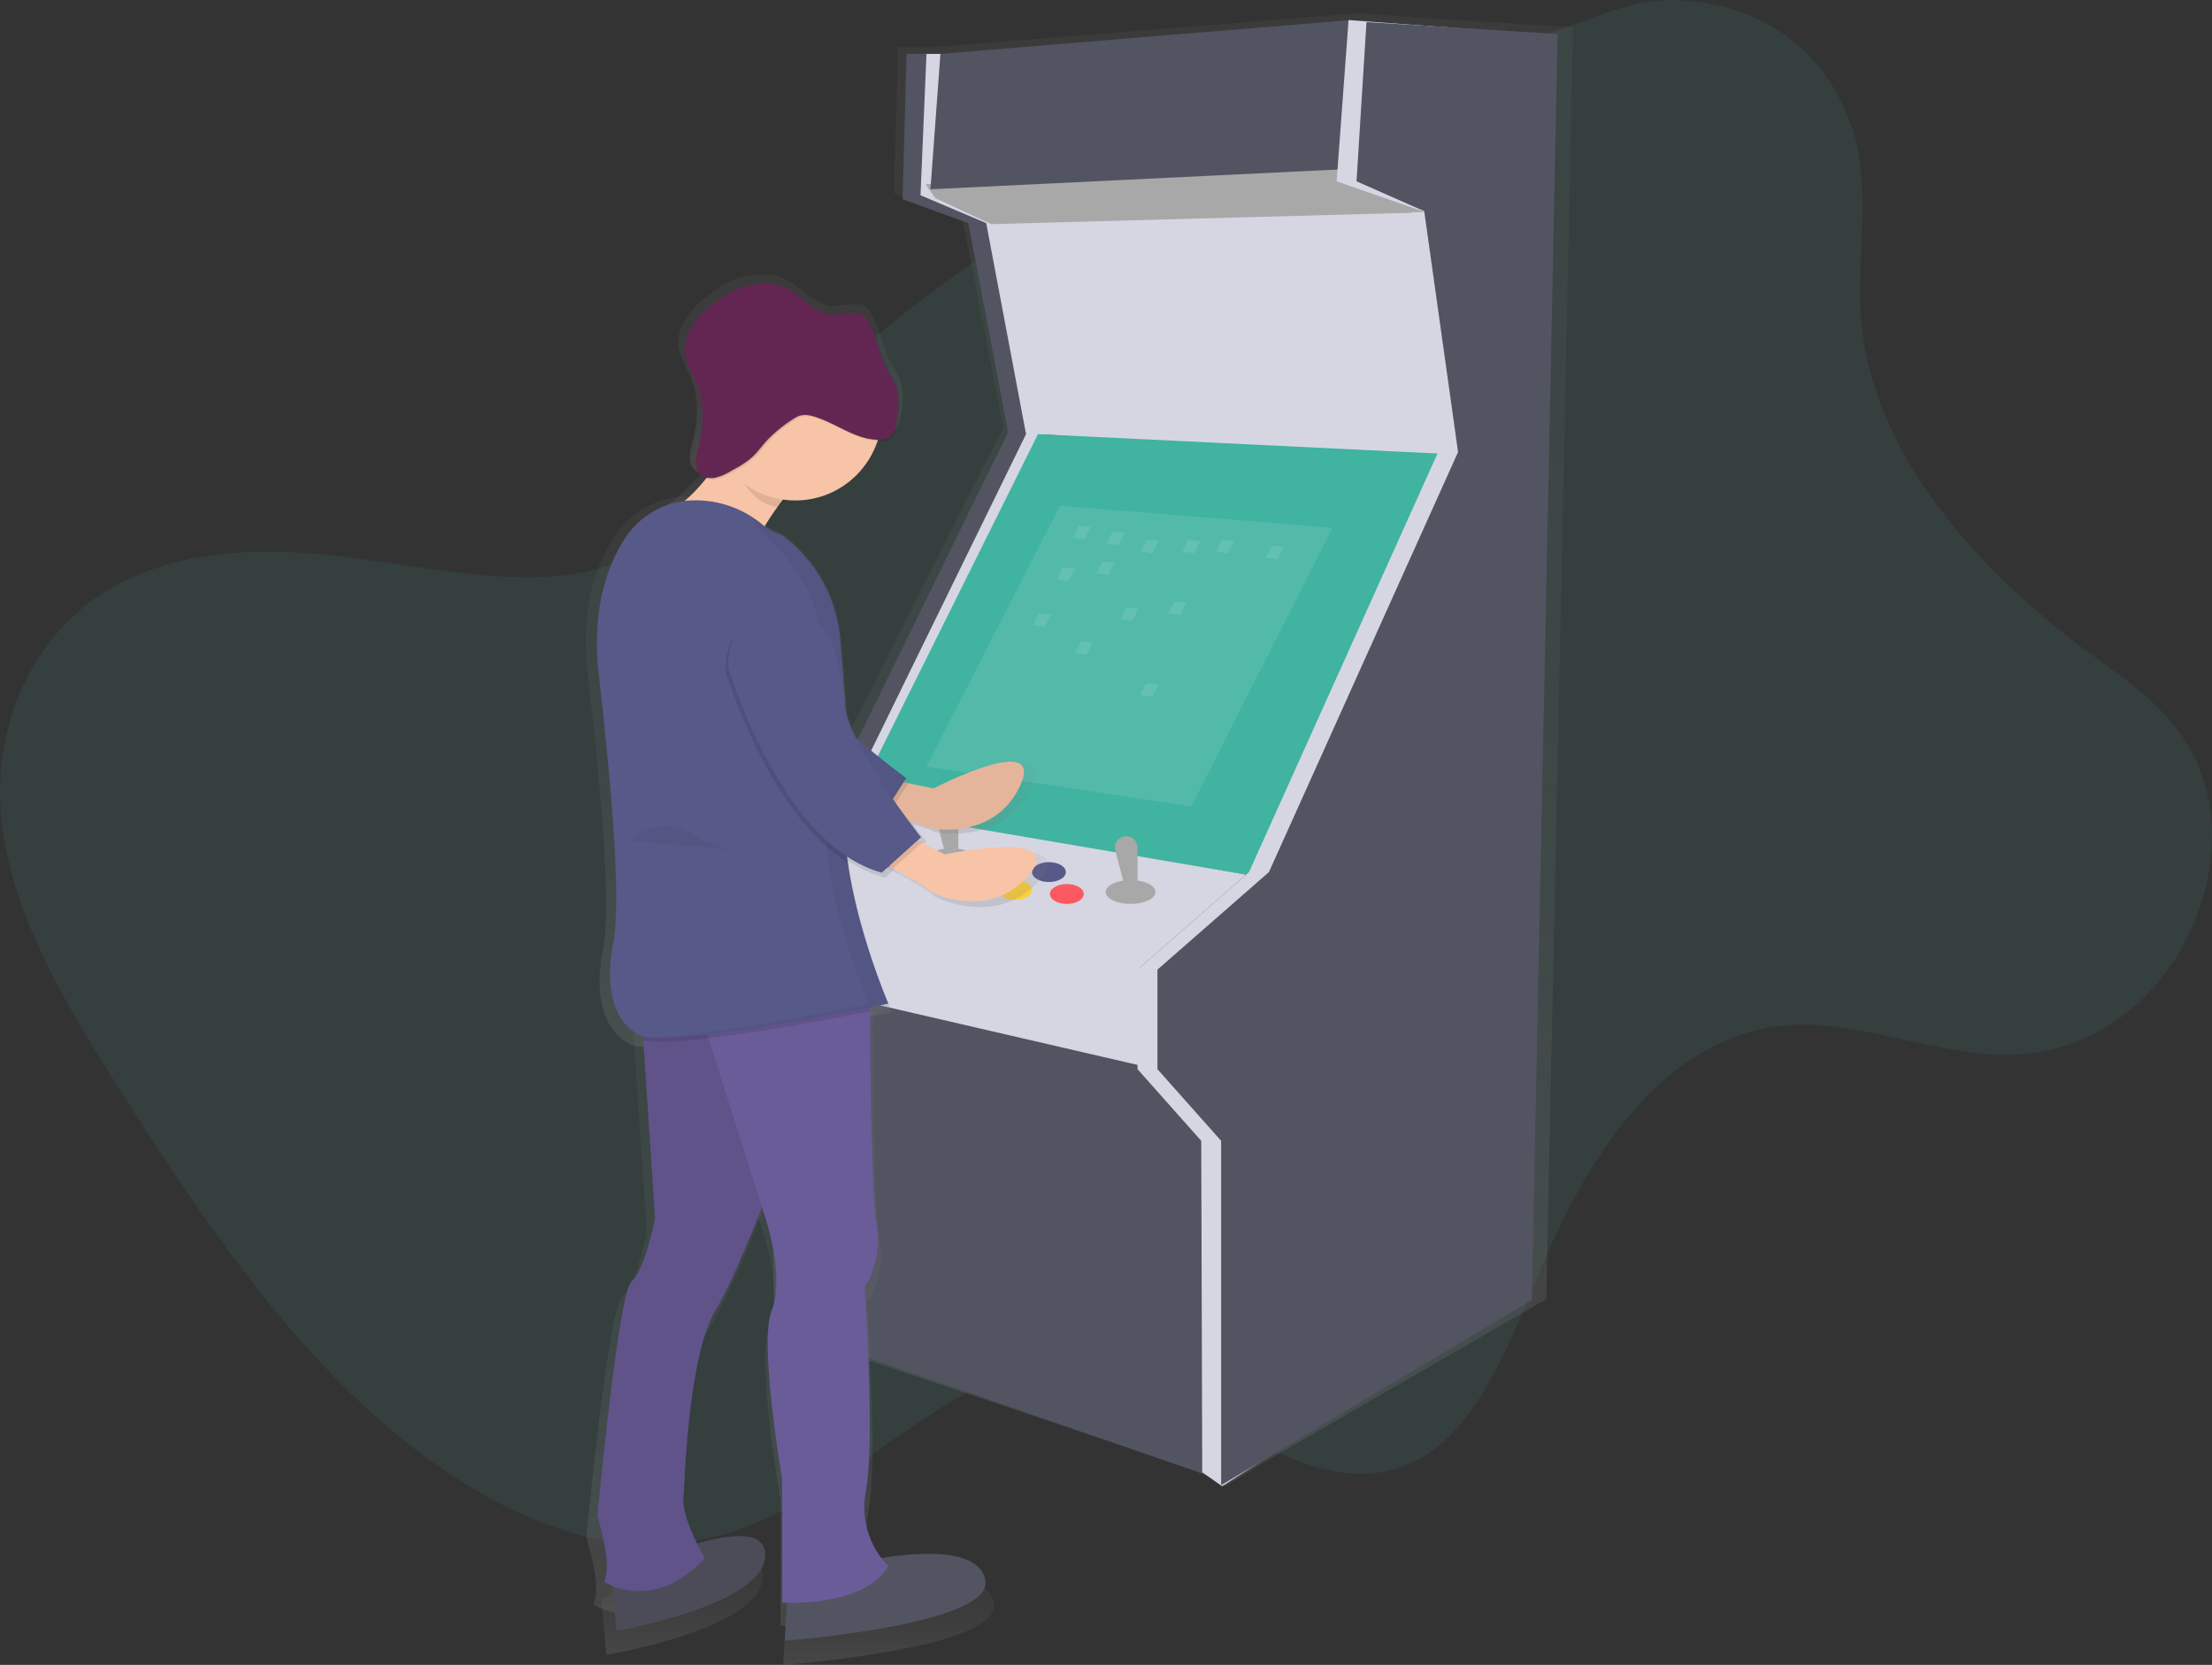 <svg id="9bd8837e-6a32-469b-9c65-eb2a44b6ad9f" data-name="Layer 1" xmlns="http://www.w3.org/2000/svg" xmlns:xlink="http://www.w3.org/1999/xlink" width="1111.03" height="836.33" viewBox="0 0 1111.03 836.33"><rect x="0" y="0" width="1111.03" height="836.33" fill="#333333" stroke="none"/><defs><linearGradient id="9a623e6e-caf0-4d64-85ef-a44d2d775d4e" x1="615.84" y1="778.42" x2="615.84" y2="38.42" gradientUnits="userSpaceOnUse"><stop offset="0" stop-color="gray" stop-opacity="0.25"/><stop offset="0.54" stop-color="gray" stop-opacity="0.12"/><stop offset="1" stop-color="gray" stop-opacity="0.1"/></linearGradient><linearGradient id="27839906-647e-4714-8b82-00411afaaa9d" x1="523.24" y1="450.57" x2="523.24" y2="415.61" xlink:href="#9a623e6e-caf0-4d64-85ef-a44d2d775d4e"/><linearGradient id="019c00cb-56c9-415d-990c-d992997e4242" x1="492.75" y1="443.37" x2="492.75" y2="424.79" xlink:href="#9a623e6e-caf0-4d64-85ef-a44d2d775d4e"/><linearGradient id="231821a7-8fe6-4f40-9490-9a81b384aeef" x1="440.03" y1="447.06" x2="440.03" y2="328.96" xlink:href="#9a623e6e-caf0-4d64-85ef-a44d2d775d4e"/><linearGradient id="ae18a487-9ffc-47bd-8f52-b3a16e5ff5c8" x1="387.02" y1="863.11" x2="387.02" y2="814.32" xlink:href="#9a623e6e-caf0-4d64-85ef-a44d2d775d4e"/><linearGradient id="55e06269-ab84-4259-86ac-b336e5465e15" x1="490.84" y1="868.17" x2="490.84" y2="823.44" xlink:href="#9a623e6e-caf0-4d64-85ef-a44d2d775d4e"/><linearGradient id="0a1d47d7-d222-4d2a-84f6-1160d51d618c" x1="389.79" y1="842.68" x2="389.79" y2="511.9" xlink:href="#9a623e6e-caf0-4d64-85ef-a44d2d775d4e"/><linearGradient id="68af950a-3acb-4036-a310-20f1e00a0aa7" x1="440.98" y1="848.71" x2="440.98" y2="532.82" xlink:href="#9a623e6e-caf0-4d64-85ef-a44d2d775d4e"/><linearGradient id="0ce50e0a-8288-45d6-a68e-f9c25cfd9357" x1="413.14" y1="308.13" x2="413.14" y2="236.61" xlink:href="#9a623e6e-caf0-4d64-85ef-a44d2d775d4e"/><linearGradient id="2468d3b2-8c71-46f1-86a0-8806dd38ede0" x1="422.31" y1="559.9" x2="422.31" y2="511.9" xlink:href="#9a623e6e-caf0-4d64-85ef-a44d2d775d4e"/><linearGradient id="ab82eb9a-10bc-4015-8c83-c1b3ce6172f0" x1="415.6" y1="557.88" x2="415.6" y2="281.14" xlink:href="#9a623e6e-caf0-4d64-85ef-a44d2d775d4e"/><linearGradient id="8509957c-49db-4aed-8978-fce3b7f533d4" x1="438.88" y1="467.59" x2="438.88" y2="339.25" xlink:href="#9a623e6e-caf0-4d64-85ef-a44d2d775d4e"/><linearGradient id="c54b3c11-abda-43bb-8a8d-1fa56ce4f5d1" x1="433.54" y1="284.73" x2="433.54" y2="240.66" xlink:href="#9a623e6e-caf0-4d64-85ef-a44d2d775d4e"/><linearGradient id="40d04a76-1424-458b-b947-a5bfbc7d42f2" x1="398.91" y1="249.31" x2="398.91" y2="160.24" xlink:href="#9a623e6e-caf0-4d64-85ef-a44d2d775d4e"/><linearGradient id="5ce16e99-e1d1-4913-b330-fcfdc7b7fa41" x1="442.24" y1="270.35" x2="442.24" y2="170.34" xlink:href="#9a623e6e-caf0-4d64-85ef-a44d2d775d4e"/><linearGradient id="4b9461a6-5ec4-4f73-8b59-40f8951be702" x1="441.54" y1="269.68" x2="441.54" y2="169.67" xlink:href="#9a623e6e-caf0-4d64-85ef-a44d2d775d4e"/><linearGradient id="e3604d36-f40d-4186-a927-9dbaf3781bd2" x1="429.99" y1="557.88" x2="429.99" y2="290.91" xlink:href="#9a623e6e-caf0-4d64-85ef-a44d2d775d4e"/><linearGradient id="2fa73d01-fdfe-4305-bc58-d4f4516ffda0" x1="528.56" y1="487.5" x2="528.56" y2="453.2" xlink:href="#9a623e6e-caf0-4d64-85ef-a44d2d775d4e"/><linearGradient id="c580d740-0609-4a8d-8b93-2823000eeb05" x1="498.27" y1="470.57" x2="498.27" y2="453.2" xlink:href="#9a623e6e-caf0-4d64-85ef-a44d2d775d4e"/><linearGradient id="3a3f1fbb-e5c8-4212-ad65-595049b5103a" x1="458.92" y1="472.77" x2="458.92" y2="337.23" xlink:href="#9a623e6e-caf0-4d64-85ef-a44d2d775d4e"/><linearGradient id="557e2b40-a269-4a6b-b7c4-b92691329eac" x1="393.94" y1="462.98" x2="393.94" y2="448.81" xlink:href="#9a623e6e-caf0-4d64-85ef-a44d2d775d4e"/></defs><title>old_day</title><path d="M979.63,195.7c7.28,69.4,64,127.57,117.56,166.57,17.92,13.06,37.27,26.52,48.57,48,13.81,26.21,11.38,57.12,2.53,80.58-16.12,42.77-52.19,70-93.91,70.84-36,.74-74.57-16.88-110.36-14.87C884.12,550.14,844.7,607,819.24,667.22c-18,42.6-35.45,92.38-75.5,103-28.18,7.5-61.6-7.22-89.82-29.56-13.63-10.79-27.07-23.69-42-28.4-8.86-2.8-17.63-2.46-26-1.25C509.41,722.1,458.87,802,381,807.63c-52.59,3.84-110.19-27.91-157.43-73S137.83,631.85,101.33,574C75.39,532.89,48.93,487.84,45,441.06,40.79,391.56,64,350,96.77,329.39s74-23,114.73-18.56c50.94,5.53,105.34,20.87,149.36,1.19,30-13.4,51.59-41.69,74.93-66.35,39-41.22,84.39-73.4,129.94-104.75,43.6-30,88-59.64,138-76,35.44-11.61,73.1-7.69,109.51-14.43,23.74-4.39,43.48-18,68.42-18.59,30.72-.78,68.63,12.43,87.89,51.4C987.89,120.31,975.76,158.87,979.63,195.7Z" transform="translate(-44.49 -31.83)" fill="#40b3a1" opacity="0.1"/><path d="M834.57,45.45l-68.3-4.14-39.52-2.82v-.07l-.49,0-.55,0v.08l-212.51,17H495.58l-2.07,73.35,34.21,12.06,20.73,105.5L454.12,433.28l-57,43.2v41.19l34.21,33.16,2.07,151.72,10.37,2,0-1.61,5.21,1v.6l202.45,68.08,8.51,5.77,17.8-11.09,143.4-82.85ZM616.92,516.77h0l55.46-47h0ZM424.57,536.27l15,14.57v.9Z" transform="translate(-44.49 -31.83)" fill="url(#9a623e6e-caf0-4d64-85ef-a44d2d775d4e)"/><polygon points="407.35 522.08 609.35 573.08 579.35 539.08 562.35 518.08 385.35 483.08 377.35 490.08 407.35 522.08" fill="#535461"/><polygon points="377.35 490.08 576.35 536.08 577.35 488.08 520.35 466.08 406.35 447.08 373.35 447.08 377.35 490.08" fill="#d6d6e3"/><polygon points="521.35 218.08 724.35 231.08 724.35 193.08 710.35 108.08 703.35 102.08 500.35 108.08 521.35 218.08" fill="#d6d6e3"/><polygon points="473.35 27.08 463.35 27.08 461.35 100.08 494.35 112.08 514.35 217.08 423.35 403.08 368.35 446.08 368.35 487.08 401.35 520.08 403.35 671.08 413.35 673.08 411.35 523.08 378.35 488.08 377.35 446.08 430.35 404.08 523.35 218.08 503.35 112.08 470.35 98.08 473.35 27.08 473.35 27.08" fill="#d6d6e3"/><polygon points="465.35 27.08 455.35 27.08 453.35 100.08 486.35 112.08 506.35 217.08 415.35 403.08 360.35 446.08 360.35 487.08 393.35 520.08 395.35 671.08 405.35 673.08 403.35 523.08 370.35 488.08 369.35 446.08 424.35 404.08 515.35 218.08 495.35 112.08 462.35 98.08 465.35 27.08 465.35 27.08" fill="#535461"/><polygon points="464.85 92.58 469.85 99.58 497.85 112.58 719.85 106.58 698.35 100.08 675.35 90.08 678.35 82.08 464.85 92.58" fill="#a8a8a8"/><polygon points="427.35 407.08 630.35 440.08 671.35 353.08 727.35 228.08 521.35 218.08 427.35 407.08" fill="#40b3a1"/><g opacity="0.1"><polygon points="532.35 254.08 669.35 265.08 598.35 405.08 465.35 385.08 532.35 254.08" fill="#fff"/></g><g opacity="0.1"><polygon points="541.8 264.25 547.85 264.74 544.72 270.91 538.85 270.03 541.8 264.25" fill="#fff"/></g><g opacity="0.1"><polygon points="542.8 322.25 548.85 322.74 545.72 328.91 539.85 328.03 542.8 322.25" fill="#fff"/></g><g opacity="0.1"><polygon points="575.8 271.25 581.85 271.74 578.72 277.91 572.85 277.03 575.8 271.25" fill="#fff"/></g><g opacity="0.1"><polygon points="638.8 274.25 644.85 274.74 641.72 280.91 635.85 280.03 638.8 274.25" fill="#fff"/></g><g opacity="0.1"><polygon points="553.8 282.25 559.85 282.74 556.72 288.91 550.85 288.03 553.8 282.25" fill="#fff"/></g><g opacity="0.1"><polygon points="575.8 343.25 581.85 343.74 578.72 349.91 572.85 349.03 575.8 343.25" fill="#fff"/></g><g opacity="0.1"><polygon points="521.8 308.25 527.85 308.74 524.72 314.91 518.85 314.03 521.8 308.25" fill="#fff"/></g><g opacity="0.1"><polygon points="613.8 271.25 619.85 271.74 616.72 277.91 610.85 277.03 613.8 271.25" fill="#fff"/></g><g opacity="0.1"><polygon points="565.8 305.25 571.85 305.74 568.72 311.91 562.85 311.03 565.8 305.25" fill="#fff"/></g><g opacity="0.1"><polygon points="558.8 267.25 564.85 267.74 561.72 273.91 555.85 273.03 558.8 267.25" fill="#fff"/></g><g opacity="0.1"><polygon points="589.8 302.25 595.85 302.74 592.72 308.91 586.85 308.03 589.8 302.25" fill="#fff"/></g><g opacity="0.1"><polygon points="596.8 271.25 602.85 271.74 599.72 277.91 593.85 277.03 596.8 271.25" fill="#fff"/></g><g opacity="0.1"><polygon points="533.8 285.25 539.85 285.74 536.72 291.91 530.85 291.03 533.8 285.25" fill="#fff"/></g><polygon points="373.35 447.08 571.35 487.08 625.89 439.36 427.85 405.58 373.35 447.08" fill="#d6d6e3"/><polygon points="410.35 517.08 410.35 673.08 606.35 741.08 609.35 579.08 601.35 564.01 565.35 555.08 410.35 517.08" fill="#535461"/><ellipse cx="435.85" cy="420.08" rx="8.5" ry="5" fill="#575988"/><ellipse cx="442.85" cy="431.08" rx="8.5" ry="5" fill="#fa595f"/><ellipse cx="418.85" cy="428.08" rx="8.5" ry="5" fill="#ffd037"/><ellipse cx="526.85" cy="438.08" rx="8.5" ry="5" fill="#575988"/><ellipse cx="509.85" cy="447.08" rx="8.5" ry="5" fill="#ffd037"/><ellipse cx="477.85" cy="432.08" rx="12.5" ry="6" fill="#a8a8a8"/><ellipse cx="535.85" cy="449.08" rx="8.5" ry="5" fill="#fa595f"/><path d="M525.84,462.92h-6L514.68,443a5.67,5.67,0,0,1,5.49-7.09h0a5.67,5.67,0,0,1,5.67,5.67Z" transform="translate(-44.49 -31.83)" fill="#a8a8a8"/><ellipse cx="567.85" cy="448.08" rx="12.5" ry="6" fill="#a8a8a8"/><path d="M615.84,478.92h-6L604.68,459a5.67,5.67,0,0,1,5.49-7.09h0a5.67,5.67,0,0,1,5.67,5.67Z" transform="translate(-44.49 -31.83)" fill="#a8a8a8"/><polygon points="472.35 27.08 678.35 10.08 673.35 85.08 467.35 95.08 472.35 27.08" fill="#535461"/><polygon points="677.35 10.08 772.35 17.08 759.35 653.08 613.85 746.58 603.85 739.58 603.35 573.08 571.35 537.08 571.35 487.08 627.35 438.08 722.35 227.08 708.85 106.58 715.85 106.58 671.35 91.08 677.35 10.08" fill="#d6d6e3"/><polygon points="686.35 11.08 782.35 17.08 769.35 653.08 613.35 746.08 613.35 573.08 581.35 537.08 581.35 487.08 637.35 438.08 732.35 227.08 715.35 106.08 681.35 91.08 686.35 11.08" fill="#535461"/><path d="M561.95,428.21c-14,29-48.46,21.48-48.46,21.48-1.78-1.65-12.92-4.41-21.37-6.32-5.42-1.23-9.73-2.09-9.73-2.09l11.83-16.49,8.87,1.82,13.23,2.72S576,399.22,561.95,428.21Z" transform="translate(-44.49 -31.83)" fill="url(#27839906-647e-4714-8b82-00411afaaa9d)"/><g opacity="0.08"><path d="M561.95,428.21c-14,29-48.46,21.48-48.46,21.48-1.78-1.65-12.92-4.41-21.37-6.32-5.42-1.23-9.73-2.09-9.73-2.09l11.83-16.49,8.87,1.82,13.23,2.72S576,399.22,561.95,428.21Z" transform="translate(-44.49 -31.83)" fill="url(#27839906-647e-4714-8b82-00411afaaa9d)"/></g><g opacity="0.1"><path d="M503.1,426.61l-11,16.77c-5.42-1.23-9.73-2.09-9.73-2.09l11.83-16.49Z" transform="translate(-44.49 -31.83)" fill="url(#019c00cb-56c9-415d-990c-d992997e4242)"/></g><path d="M380.12,366.67s51.57,80.59,106.79,80.4l15-23s-50.54-36.1-57.26-54.92c-2.48-7-7.6-16.59-13.06-26-16.77-28.83-62-10-52.06,21.68Q379.82,365.77,380.12,366.67Z" transform="translate(-44.49 -31.83)" fill="url(#231821a7-8fe6-4f40-9490-9a81b384aeef)"/><g opacity="0.05"><path d="M380.12,366.67s51.57,80.59,106.79,80.4l15-23s-50.54-36.1-57.26-54.92c-2.48-7-7.6-16.59-13.06-26-16.77-28.83-62-10-52.06,21.68Q379.82,365.77,380.12,366.67Z" transform="translate(-44.49 -31.83)" fill="url(#231821a7-8fe6-4f40-9490-9a81b384aeef)"/></g><path d="M346.55,835.1l2.42,28s79.21-13.16,78.52-39.47S346.55,835.1,346.55,835.1Z" transform="translate(-44.49 -31.83)" fill="url(#ae18a487-9ffc-47bd-8f52-b3a16e5ff5c8)"/><g opacity="0.1"><path d="M346.55,835.1l2.42,28s79.21-13.16,78.52-39.47S346.55,835.1,346.55,835.1Z" transform="translate(-44.49 -31.83)" fill="url(#ae18a487-9ffc-47bd-8f52-b3a16e5ff5c8)"/></g><path d="M439.25,843.87l-1.38,24.29s110-8.1,105.84-31S481.45,827,481.45,827Z" transform="translate(-44.49 -31.83)" fill="url(#55e06269-ab84-4259-86ac-b336e5465e15)"/><path d="M440.63,606.37s-6.5,18-14.8,38.62c-7.94,19.74-17.52,41.93-24.63,53.14-14.53,22.94-16.6,93.79-16.6,93.79-2.77,11.47,11.07,33.74,11.07,33.74-27.67,29-53.27,12.15-53.27,12.15,4.84-8.77-3.46-33.74-3.46-33.74s11.07-115.38,18-120.78,12.45-32.39,12.45-32.39l-6.19-91.72-1.42-21,59.49-26.31,4.29,20.92,4.25,20.71Z" transform="translate(-44.49 -31.83)" fill="url(#0a1d47d7-d222-4d2a-84f6-1160d51d618c)"/><g opacity="0.1"><path d="M440.63,606.37s-6.5,18-14.8,38.62c-7.94,19.74-17.52,41.93-24.63,53.14-14.53,22.94-16.6,93.79-16.6,93.79-2.77,11.47,11.07,33.74,11.07,33.74-27.67,29-53.27,12.15-53.27,12.15,4.84-8.77-3.46-33.74-3.46-33.74s11.07-115.38,18-120.78,12.45-32.39,12.45-32.39l-6.19-91.72-1.42-21,59.49-26.31,4.29,20.92,4.25,20.71Z" transform="translate(-44.49 -31.83)" fill="url(#0a1d47d7-d222-4d2a-84f6-1160d51d618c)"/></g><path d="M492.51,829.71c-12.45,21.59-56,18.89-56,18.89V785.17s-12.45-70.85-5.53-87-2.77-45.88-2.77-45.88L425.83,645l-28.21-87-8.18-25.22h93.39s0,4.32,0,11.34c.12,27,.68,93.91,3.43,109.44,3.46,19.57-6.23,32.39-6.23,32.39s5.53,79.62.69,104.58S492.51,829.71,492.51,829.71Z" transform="translate(-44.49 -31.83)" fill="url(#68af950a-3acb-4036-a310-20f1e00a0aa7)"/><path d="M415.73,236.61s-14.53,39.13-43.58,53.3,47.73,18.22,47.73,18.22,12.45-29.69,40.81-50.61Z" transform="translate(-44.49 -31.83)" fill="url(#0ce50e0a-8288-45d6-a68e-f9c25cfd9357)"/><g opacity="0.1"><path d="M482.86,544.16c-11.58,2.23-32.07,6.05-53.06,9.37-11,1.74-22.12,3.34-32.18,4.5-15.48,1.79-28.43,2.54-34.43,1.14l-1.42-21,59.49-26.31,4.29,20.92h57.28S482.83,537.14,482.86,544.16Z" transform="translate(-44.49 -31.83)" fill="url(#2468d3b2-8c71-46f1-86a0-8806dd38ede0)"/></g><path d="M492.51,540.24S375.6,563.86,361.08,556.44s-18-26.31-13.84-47.23,0-72.87-7.61-139c-3.83-33.3,4.61-55.65,13.95-69.63a44.41,44.41,0,0,1,37-19.43,56,56,0,0,1,34.87,12c2.92,2.33,5.87,4.24,8.28,4.89,1.9.51,4.76,2.53,8,5.28A73.67,73.67,0,0,1,467,352.23c1.2,12.57,2.47,28.4,3.09,44.4a361,361,0,0,1-.42,41,134.37,134.37,0,0,0,1.42,29.91C476.48,504,492.51,540.24,492.51,540.24Z" transform="translate(-44.49 -31.83)" fill="url(#ab82eb9a-10bc-4015-8c83-c1b3ce6172f0)"/><g opacity="0.1"><path d="M471.1,467.59c-42.43-25.82-64.37-98.06-64.37-98.06,0-.63,0-1.25-.07-1.86-.95-33.13,47.83-39.51,56.11-7.36,2.69,10.47,5,21.09,5.48,28.43a30.39,30.39,0,0,0,1.85,7.89,361,361,0,0,1-.42,41A134.37,134.37,0,0,0,471.1,467.59Z" transform="translate(-44.49 -31.83)" fill="url(#8509957c-49db-4aed-8978-fce3b7f533d4)"/></g><g opacity="0.1"><path d="M408.46,259.89c6.9,11.41,12.36,22.9,26.37,24.85a126.9,126.9,0,0,1,23.78-23.16l-45-20.92S416.25,247.8,408.46,259.89Z" transform="translate(-44.49 -31.83)" fill="url(#c54b3c11-abda-43bb-8a8d-1fa56ce4f5d1)"/></g><ellipse cx="398.91" cy="204.77" rx="45.66" ry="44.53" fill="url(#40d04a76-1424-458b-b947-a5bfbc7d42f2)"/><g opacity="0.1"><path d="M488.53,250.57a9.33,9.33,0,0,0,5.36-1.42c2.19-1.59,2.89-4.44,3.39-7.06,1.19-6.19,2.12-12.71,0-18.67-1.37-3.94-4-7.35-5.84-11.09-4.1-8.17-4.83-18-10.68-25.09-3.65-4.44-16.48,0-21.84-2.24-11.52-4.84-16.52-14.66-29.07-14.65a46.37,46.37,0,0,0-13.62,1.7c-5.61,1.73-10.57,5-15.18,8.59-8,6.22-15.84,14.76-15.13,24.74.46,6.37,4.35,12,6.64,17.94,3.84,10,3.14,21.24.37,31.6-1.18,4.41-2.53,9.68.6,13.05,2,2.11,5.17,2.71,8,2.25a26.64,26.64,0,0,0,8-3.2c4.5-2.39,9.06-4.82,12.7-8.33,2.41-2.32,4.35-5.06,6.64-7.49a73.4,73.4,0,0,1,15.1-12c4.43-2.66,9-1,13.65.73C467.84,243.68,477.29,250.77,488.53,250.57Z" transform="translate(-44.49 -31.83)" fill="url(#5ce16e99-e1d1-4913-b330-fcfdc7b7fa41)"/></g><path d="M487.84,249.89a9.33,9.33,0,0,0,5.36-1.42c2.19-1.59,2.89-4.44,3.39-7.06,1.19-6.19,2.12-12.71,0-18.67-1.37-3.94-4-7.35-5.84-11.09-4.1-8.17-4.83-18-10.68-25.09-3.65-4.44-15.79.68-21.15-1.57-11.52-4.84-17.21-15.33-29.76-15.32a46.37,46.37,0,0,0-13.62,1.7c-5.61,1.73-10.57,5-15.18,8.59-8,6.22-15.84,14.76-15.13,24.74.46,6.37,4.35,12,6.64,17.94,3.84,10,3.14,21.24.37,31.6-1.18,4.41-2.53,9.68.6,13.05,2,2.11,5.17,2.71,8,2.25a26.64,26.64,0,0,0,8-3.2c4.5-2.39,9.06-4.82,12.7-8.33,2.41-2.32,4.35-5.06,6.64-7.49a73.4,73.4,0,0,1,15.1-12c4.43-2.66,9-1,13.65.73C467.15,243,476.6,250.09,487.84,249.89Z" transform="translate(-44.49 -31.83)" fill="url(#4b9461a6-5ec4-4f73-8b59-40f8951be702)"/><g opacity="0.05"><path d="M471.1,467.59a134.37,134.37,0,0,1-1.42-29.91,361,361,0,0,0,.42-41c-.62-16-1.88-31.83-3.09-44.4a73.67,73.67,0,0,0-25.33-48.94c-3.21-2.75-6.07-4.78-8-5.28-2.41-.64-5.36-2.56-8.28-4.89-9.82-7.83,2.66,7.42,5.87,10.17a73.67,73.67,0,0,1,25.33,48.94c1.2,12.57,2.47,28.4,3.09,44.4a361,361,0,0,1-.42,41,134.37,134.37,0,0,0,1.42,29.91c5.38,36.43,21.41,72.65,21.41,72.65s-78.26,15.81-114.68,17.49c28.54,2,125.05-17.49,125.05-17.49S476.48,504,471.1,467.59Z" transform="translate(-44.49 -31.83)" fill="url(#e3604d36-f40d-4186-a927-9dbaf3781bd2)"/></g><path d="M566.53,474.12c-21.45,24.29-52.57,8.1-52.57,8.1-1.27-2.06-11.25-7.61-18.86-11.65-4.89-2.59-8.81-4.55-8.81-4.55L502.2,453.2l8.05,4.06,12,6.06S588,449.83,566.53,474.12Z" transform="translate(-44.49 -31.83)" fill="url(#2fa73d01-fdfe-4305-bc58-d4f4516ffda0)"/><g opacity="0.1"><path d="M510.25,457.26,495.1,470.57c-4.89-2.59-8.81-4.55-8.81-4.55L502.2,453.2Z" transform="translate(-44.49 -31.83)" fill="url(#c580d740-0609-4a8d-8b93-2823000eeb05)"/></g><path d="M408.12,367.51s27.67,91.09,80.94,105.26l20.75-18.22S471,406.61,469.64,386.72c-.49-7.35-2.79-18-5.48-28.43-8.28-32.14-57.06-25.77-56.11,7.36Q408.08,366.57,408.12,367.51Z" transform="translate(-44.49 -31.83)" fill="url(#3a3f1fbb-e5c8-4212-ad65-595049b5103a)"/><path d="M354.51,456.24s18-14.17,34.59-3.37,40.81,9.45,44.27,10.12" transform="translate(-44.49 -31.83)" opacity="0.05" fill="url(#557e2b40-a269-4a6b-b7c4-b92691329eac)"/><path d="M556.77,426.73c-13.35,28.28-46.12,21-46.12,21-1.7-1.61-12.3-4.3-20.33-6.16-5.16-1.2-9.26-2-9.26-2l11.26-16.09,8.44,1.78,12.59,2.65S570.12,398.44,556.77,426.73Z" transform="translate(-44.49 -31.83)" fill="#f7c4a7"/><path d="M556.77,426.73c-13.35,28.28-46.12,21-46.12,21-1.7-1.61-12.3-4.3-20.33-6.16-5.16-1.2-9.26-2-9.26-2l11.26-16.09,8.44,1.78,12.59,2.65S570.12,398.44,556.77,426.73Z" transform="translate(-44.49 -31.83)" opacity="0.08"/><path d="M500.76,425.16l-10.44,16.36c-5.16-1.2-9.26-2-9.26-2l11.26-16.09Z" transform="translate(-44.49 -31.83)" opacity="0.1"/><path d="M383.73,366.68s49.08,78.64,101.62,78.44l14.29-22.4s-48.09-35.22-54.49-53.59c-2.36-6.78-7.23-16.18-12.42-25.34-16-28.12-59-9.75-49.55,21.16Q383.45,365.8,383.73,366.68Z" transform="translate(-44.49 -31.83)" fill="#575988"/><path d="M383.73,366.68s49.08,78.64,101.62,78.44l14.29-22.4s-48.09-35.22-54.49-53.59c-2.36-6.78-7.23-16.18-12.42-25.34-16-28.12-59-9.75-49.55,21.16Q383.45,365.8,383.73,366.68Z" transform="translate(-44.49 -31.83)" opacity="0.05"/><path d="M351.78,823.73l2.3,27.32s75.38-12.84,74.72-38.51S351.78,823.73,351.78,823.73Z" transform="translate(-44.49 -31.83)" fill="#535461"/><path d="M351.78,823.73l2.3,27.32s75.38-12.84,74.72-38.51S351.78,823.73,351.78,823.73Z" transform="translate(-44.49 -31.83)" opacity="0.1"/><path d="M440,832.29,438.68,856s104.68-7.9,100.73-30.28-59.25-9.88-59.25-9.88Z" transform="translate(-44.49 -31.83)" fill="#535461"/><path d="M441.31,600.55s-6.19,17.54-14.09,37.68c-7.56,19.26-16.68,40.91-23.44,51.85C390,712.47,388,781.59,388,781.59c-2.63,11.19,10.53,32.92,10.53,32.92-26.33,28.31-50.69,11.85-50.69,11.85,4.61-8.56-3.29-32.92-3.29-32.92s10.53-112.58,17.12-117.84S373.51,644,373.51,644l-5.89-89.49-1.35-20.45,56.62-25.68L427,528.79,431,549Z" transform="translate(-44.49 -31.83)" fill="#6a5c99"/><path d="M441.31,600.55s-6.19,17.54-14.09,37.68c-7.56,19.26-16.68,40.91-23.44,51.85C390,712.47,388,781.59,388,781.59c-2.63,11.19,10.53,32.92,10.53,32.92-26.33,28.31-50.69,11.85-50.69,11.85,4.61-8.56-3.29-32.92-3.29-32.92s10.53-112.58,17.12-117.84S373.51,644,373.51,644l-5.89-89.49-1.35-20.45,56.62-25.68L427,528.79,431,549Z" transform="translate(-44.49 -31.83)" opacity="0.1"/><path d="M490.69,818.46c-11.85,21.07-53.33,18.43-53.33,18.43V775s-11.85-69.13-5.27-84.93-2.63-44.77-2.63-44.77l-2.24-7.08-26.85-84.84-7.78-24.6h88.88s0,4.21,0,11.07c.11,26.33.65,91.63,3.27,106.78,3.29,19.09-5.93,31.6-5.93,31.6s5.27,77.68.66,102S490.69,818.46,490.69,818.46Z" transform="translate(-44.49 -31.83)" fill="#6a5c99"/><path d="M417.61,239.78s-13.83,38.18-41.48,52,45.43,17.78,45.43,17.78,11.85-29,38.84-49.38Z" transform="translate(-44.49 -31.83)" fill="#f7c4a7"/><path d="M481.5,539.86C470.48,542,451,545.76,431,549c-10.46,1.7-21.05,3.26-30.63,4.39-14.73,1.74-27.06,2.48-32.77,1.11l-1.35-20.45,56.62-25.68L427,528.79h54.51S481.47,533,481.5,539.86Z" transform="translate(-44.49 -31.83)" opacity="0.1"/><path d="M490.69,536s-111.26,23-125.08,15.8-17.12-25.68-13.17-46.08,0-71.1-7.24-135.62c-3.65-32.49,4.39-54.29,13.27-67.94a42,42,0,0,1,35.2-19,52.41,52.41,0,0,1,33.18,11.69c2.78,2.27,5.59,4.14,7.88,4.77,1.81.49,4.53,2.47,7.58,5.15a72.49,72.49,0,0,1,24.11,47.75c1.15,12.26,2.35,27.71,2.94,43.33a361.13,361.13,0,0,1-.39,40,134.37,134.37,0,0,0,1.35,29.18C475.43,500.69,490.69,536,490.69,536Z" transform="translate(-44.49 -31.83)" fill="#575988"/><path d="M470.31,465.15c-40.38-25.19-61.26-95.68-61.26-95.68,0-.61,0-1.22-.07-1.81-.9-32.32,45.52-38.55,53.4-7.18,2.56,10.22,4.75,20.57,5.21,27.74a30.28,30.28,0,0,0,1.76,7.7,361.13,361.13,0,0,1-.39,40A134.37,134.37,0,0,0,470.31,465.15Z" transform="translate(-44.49 -31.83)" opacity="0.1"/><path d="M410.7,262.49c6.56,11.13,11.76,22.35,25.1,24.24a122.24,122.24,0,0,1,22.63-22.6l-42.79-20.41S418.11,250.7,410.7,262.49Z" transform="translate(-44.49 -31.83)" opacity="0.1"/><circle cx="399.46" cy="207.95" r="43.45" fill="#f7c4a7"/><path d="M486.9,253.4A8.72,8.72,0,0,0,492,252c2.08-1.55,2.75-4.34,3.22-6.89,1.13-6,2-12.4,0-18.22-1.3-3.85-3.77-7.17-5.56-10.82-3.91-8-4.6-17.56-10.16-24.48-3.48-4.33-15.68,0-20.79-2.19-11-4.72-15.72-14.3-27.66-14.29a43.1,43.1,0,0,0-13,1.66c-5.34,1.68-10.06,4.9-14.44,8.38-7.64,6.07-15.08,14.4-14.4,24.14.44,6.22,4.14,11.66,6.32,17.5,3.66,9.78,3,20.73.35,30.83-1.12,4.3-2.41,9.44.57,12.74,1.86,2.05,4.92,2.65,7.65,2.19a25,25,0,0,0,7.65-3.12c4.28-2.33,8.62-4.7,12.08-8.12,2.29-2.27,4.14-4.94,6.32-7.31a70.17,70.17,0,0,1,14.37-11.71c4.22-2.59,8.55-1,13,.71C467.21,246.68,476.2,253.6,486.9,253.4Z" transform="translate(-44.49 -31.83)" opacity="0.1"/><path d="M486.24,252.74a8.72,8.72,0,0,0,5.1-1.38c2.08-1.55,2.75-4.34,3.22-6.89,1.13-6,2-12.4,0-18.22-1.3-3.85-3.77-7.17-5.56-10.82-3.91-8-4.6-17.56-10.16-24.48-3.48-4.33-15,.67-20.13-1.53-11-4.72-16.38-15-28.32-15a43.1,43.1,0,0,0-13,1.66c-5.34,1.68-10.06,4.9-14.44,8.38-7.64,6.07-15.08,14.4-14.4,24.14.44,6.22,4.14,11.66,6.32,17.5,3.66,9.78,3,20.73.35,30.83-1.12,4.3-2.41,9.44.57,12.74,1.86,2.05,4.92,2.65,7.65,2.19a25,25,0,0,0,7.65-3.12c4.28-2.33,8.62-4.7,12.08-8.12,2.29-2.27,4.14-4.94,6.32-7.31A70.17,70.17,0,0,1,444,241.64c4.22-2.59,8.55-1,13,.71C466.55,246,475.54,252.94,486.24,252.74Z" transform="translate(-44.49 -31.83)" fill="#632652"/><path d="M470.31,465.15A134.37,134.37,0,0,1,469,436a361.13,361.13,0,0,0,.39-40c-.59-15.62-1.79-31.06-2.94-43.33a72.49,72.49,0,0,0-24.11-47.75c-3.05-2.69-5.77-4.66-7.58-5.15-2.29-.63-5.1-2.5-7.88-4.77-9.35-7.64,2.53,7.24,5.59,9.92a72.49,72.49,0,0,1,24.11,47.75c1.15,12.26,2.35,27.71,2.94,43.33a361.13,361.13,0,0,1-.39,40,134.37,134.37,0,0,0,1.35,29.18c5.12,35.54,20.38,70.88,20.38,70.88s-74.48,15.42-109.13,17.07c27.16,2,119-17.07,119-17.07S475.43,500.69,470.31,465.15Z" transform="translate(-44.49 -31.83)" opacity="0.05"/><path d="M561.13,471.52c-20.41,23.7-50,7.9-50,7.9-1.2-2-10.7-7.43-18-11.36-4.65-2.53-8.38-4.44-8.38-4.44l15.14-12.51,7.66,4L519,461S581.54,447.82,561.13,471.52Z" transform="translate(-44.49 -31.83)" fill="#f7c4a7"/><path d="M507.57,455.07l-14.42,13c-4.65-2.53-8.38-4.44-8.38-4.44l15.14-12.51Z" transform="translate(-44.49 -31.83)" opacity="0.1"/><path d="M410.37,367.5s26.33,88.88,77,102.7l19.75-17.78s-37-46.77-38.23-66.18c-.47-7.17-2.65-17.53-5.22-27.74-7.88-31.36-54.3-25.14-53.39,7.18Q410.33,366.58,410.37,367.5Z" transform="translate(-44.49 -31.83)" fill="#575988"/><path d="M359.35,454.07s17.12-13.83,32.92-3.29,38.84,9.22,42.13,9.88" transform="translate(-44.49 -31.83)" opacity="0.05"/></svg>